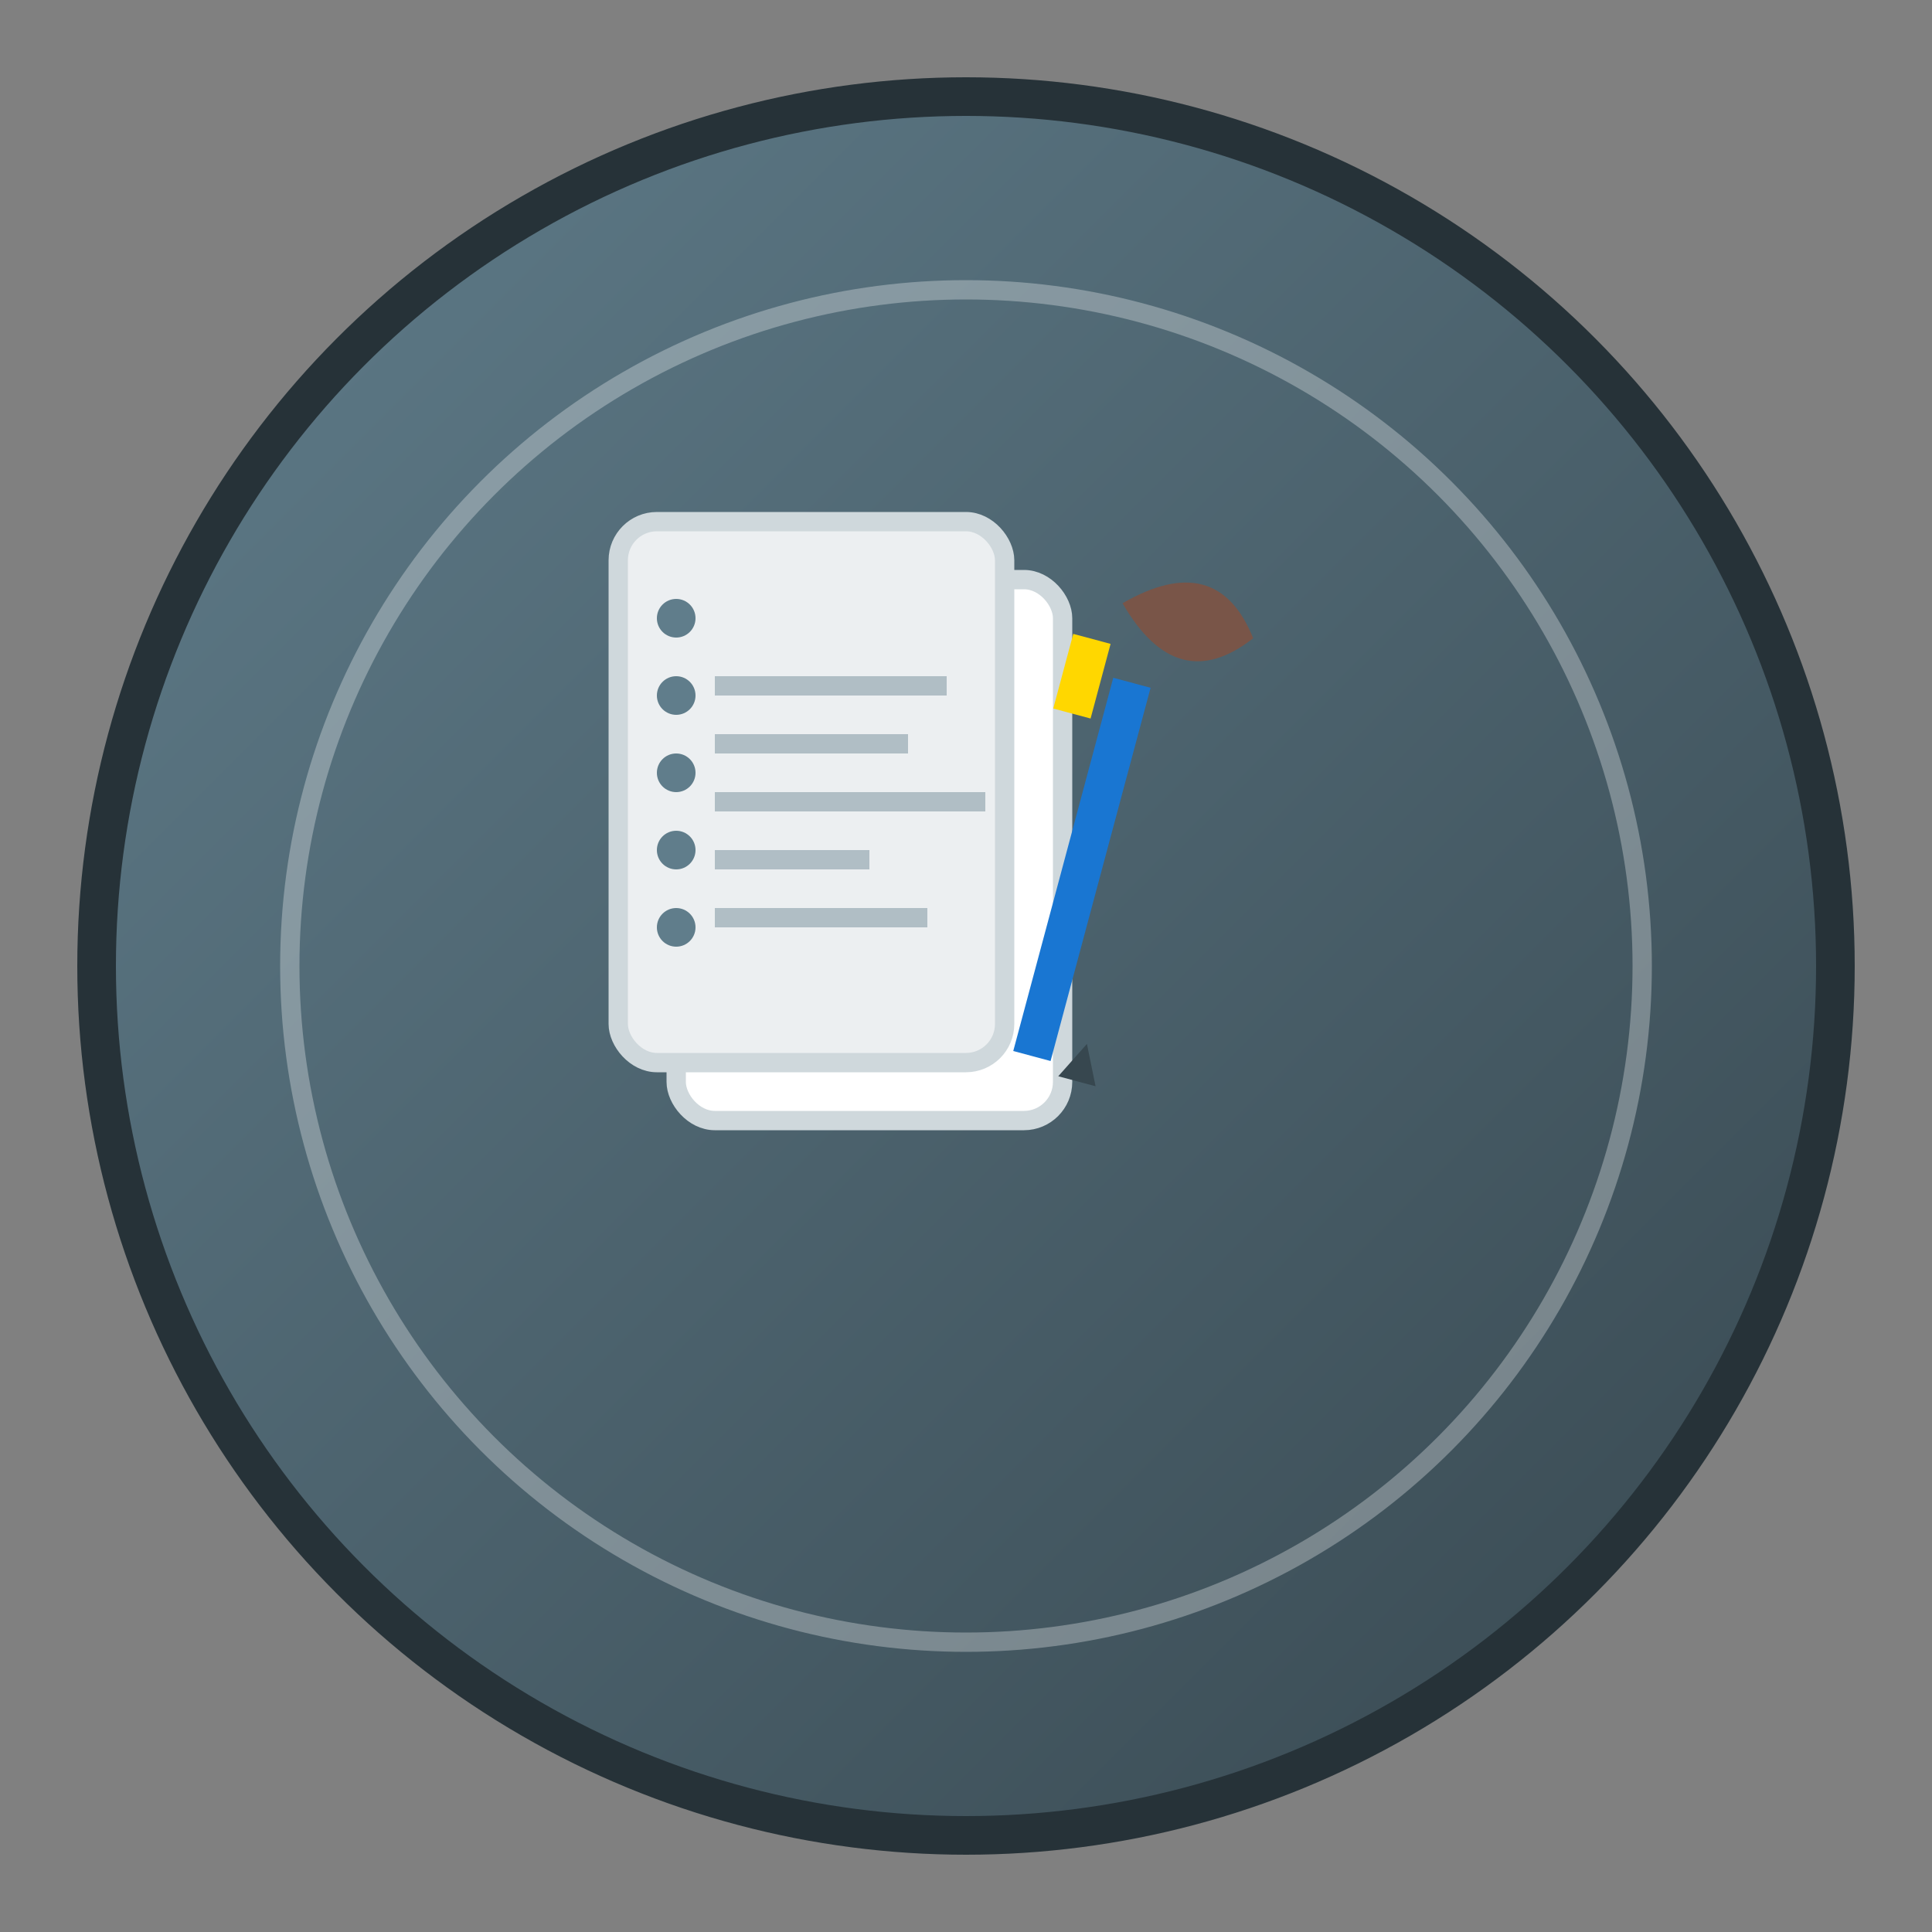 <svg width="100" height="100" viewBox="0 0 100 100" xmlns="http://www.w3.org/2000/svg">
  <rect x="0" y="0" width="100" height="100" fill="#808080" stroke="none"/>
  <defs>
    <linearGradient id="journalistGrad" x1="0%" y1="0%" x2="100%" y2="100%">
      <stop offset="0%" style="stop-color:#607D8B;stop-opacity:1" />
      <stop offset="100%" style="stop-color:#37474F;stop-opacity:1" />
    </linearGradient>
  </defs>
  
  <circle cx="50" cy="50" r="45" fill="url(#journalistGrad)" stroke="#263238" stroke-width="2"/>
  <circle cx="50" cy="50" r="35" fill="none" stroke="#FFFFFF" stroke-width="1" opacity="0.3"/>
  
  <!-- Notebook -->
  <rect x="35" y="30" width="20" height="28" rx="2" fill="#FFFFFF" stroke="#CFD8DC" stroke-width="1"/>
  <rect x="32" y="27" width="20" height="28" rx="2" fill="#ECEFF1" stroke="#CFD8DC" stroke-width="1"/>
  
  <!-- Spiral binding -->
  <circle cx="35" cy="32" r="1" fill="#607D8B"/>
  <circle cx="35" cy="36" r="1" fill="#607D8B"/>
  <circle cx="35" cy="40" r="1" fill="#607D8B"/>
  <circle cx="35" cy="44" r="1" fill="#607D8B"/>
  <circle cx="35" cy="48" r="1" fill="#607D8B"/>
  
  <!-- Lines on paper -->
  <rect x="37" y="35" width="12" height="1" fill="#B0BEC5"/>
  <rect x="37" y="38" width="10" height="1" fill="#B0BEC5"/>
  <rect x="37" y="41" width="14" height="1" fill="#B0BEC5"/>
  <rect x="37" y="44" width="8" height="1" fill="#B0BEC5"/>
  <rect x="37" y="47" width="11" height="1" fill="#B0BEC5"/>
  
  <!-- Pen -->
  <rect x="55" y="35" width="2" height="20" fill="#1976D2" transform="rotate(15 56 45)"/>
  <rect x="55" y="33" width="2" height="4" fill="#FFD700" transform="rotate(15 56 35)"/>
  <path d="M56 54 L57 56 L55 56 Z" fill="#37474F" transform="rotate(15 56 55)"/>
  
  <!-- Quill feather detail -->
  <path d="M58 32 Q62 28 65 32 Q62 36 58 32" fill="#795548" transform="rotate(15 61 32)"/>
</svg>
